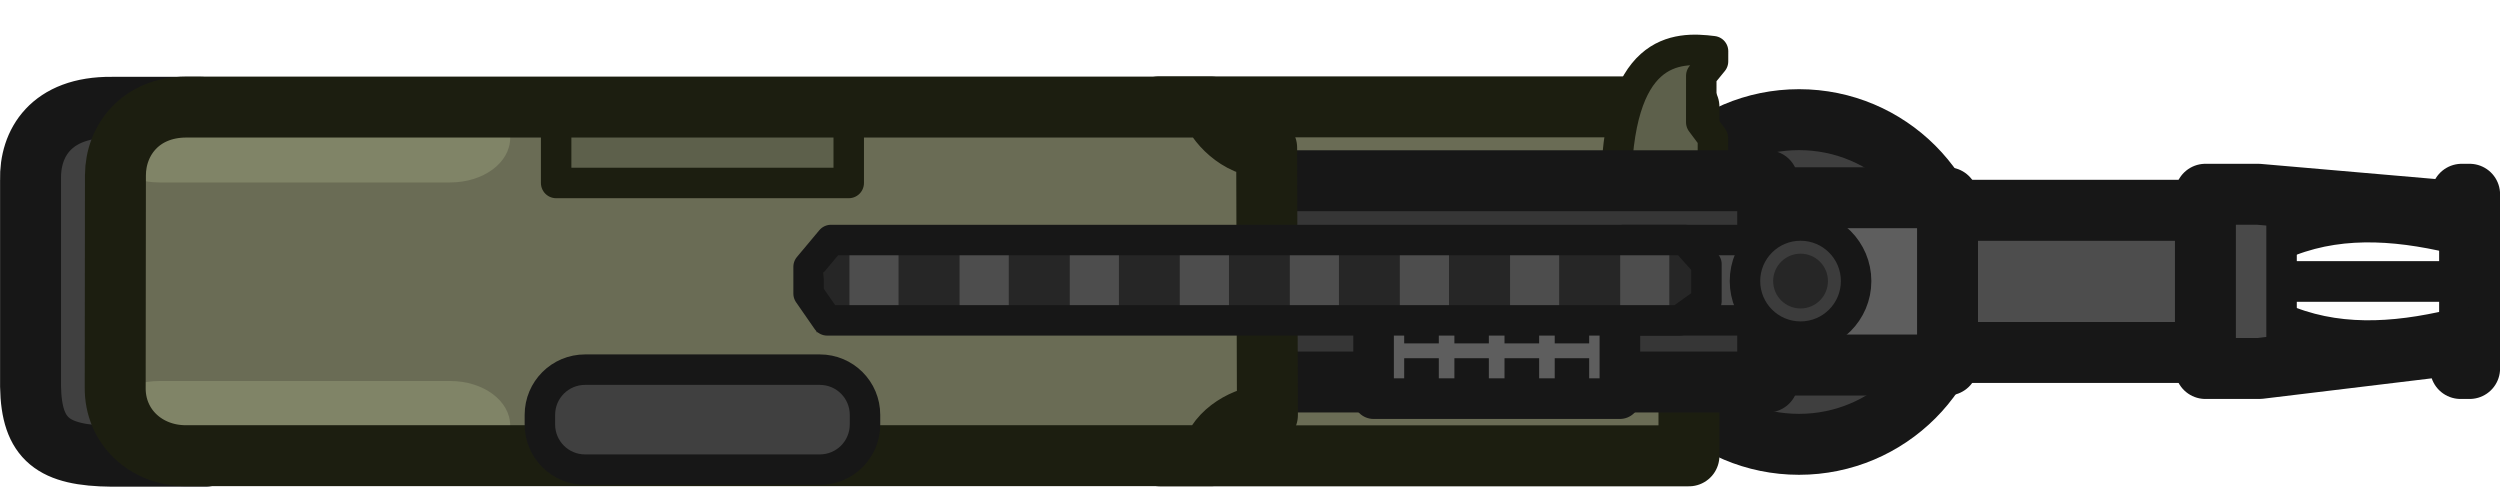 <?xml version="1.0" encoding="UTF-8" standalone="no"?>
<!-- Created with Inkscape (http://www.inkscape.org/) -->

<svg
   width="123.106"
   height="23.966"
   viewBox="0 0 32.572 6.341"
   version="1.1"
   id="svg1"
   xml:space="preserve"
   inkscape:export-filename="aug.svg"
   inkscape:export-xdpi="96"
   inkscape:export-ydpi="96"
   xmlns:inkscape="http://www.inkscape.org/namespaces/inkscape"
   xmlns:sodipodi="http://sodipodi.sourceforge.net/DTD/sodipodi-0.dtd"
   xmlns="http://www.w3.org/2000/svg"
   xmlns:svg="http://www.w3.org/2000/svg"><sodipodi:namedview
     id="namedview1"
     pagecolor="#ffffff"
     bordercolor="#000000"
     borderopacity="0.25"
     inkscape:showpageshadow="2"
     inkscape:pageopacity="0.0"
     inkscape:pagecheckerboard="0"
     inkscape:deskcolor="#d1d1d1"
     inkscape:document-units="px"
     showguides="true" /><defs
     id="defs1" /><g
     inkscape:label="Layer 1"
     inkscape:groupmode="layer"
     id="layer1"
     transform="translate(-93.398,-113.771)"><g
       id="g354"
       transform="translate(106.604,137.577)"><circle
         style="fill:#3f3f3f;fill-opacity:1;stroke:#171717;stroke-width:0.794;stroke-linejoin:round;stroke-dasharray:none;stroke-opacity:1"
         id="path350"
         cx="10.233"
         cy="-20.132"
         r="2.115" /><path
         id="rect15685-8-3-53-9-2-7-8-1-4-7-0-1-8-18-0-9"
         style="fill:#4d4d4d;fill-opacity:1;fill-rule:evenodd;stroke:#171717;stroke-width:0.794px;stroke-linecap:round;stroke-linejoin:round;stroke-miterlimit:5.89;stroke-opacity:1"
         class="cls-3"
         d="m 6.222,-21.066 h 9.331 v 1.852 H 6.222 Z"
         sodipodi:nodetypes="ccccc" /><path
         id="rect15685-8-3-53-9-2-7-8-1-4-7-0-1-8-18-0-9-6"
         style="fill:#5e5e5e;fill-opacity:1;fill-rule:evenodd;stroke:#171717;stroke-width:0.794px;stroke-linecap:round;stroke-linejoin:round;stroke-miterlimit:5.89;stroke-opacity:1"
         class="cls-3"
         d="m 9.256,-21.23 h 2.912 v 2.18 H 9.256 Z"
         sodipodi:nodetypes="ccccc" /><path
         id="rect15685-8-3-53-9-2-7-8-1-4-7-0-1-8-18-0-9-6-4-1"
         style="fill:#494949;fill-opacity:1;fill-rule:evenodd;stroke:none;stroke-width:0.794px;stroke-linecap:round;stroke-linejoin:round;stroke-miterlimit:5.89;stroke-opacity:1"
         class="cls-3"
         d="m 15.587,-21.275 h 0.855 l 0.014,2.27 h -0.869 z"
         sodipodi:nodetypes="ccccc" /><path
         id="rect15685-8-3-53-9-2-7-8-1-4-7-0-1-8-18-0-9-6-4"
         style="fill:none;fill-opacity:1;fill-rule:evenodd;stroke:#171717;stroke-width:0.794px;stroke-linecap:round;stroke-linejoin:round;stroke-miterlimit:5.89;stroke-opacity:1"
         class="cls-3"
         d="m 15.528,-21.275 h 0.688 l 2.574,0.223 0.077,-0.223 h 0.103 v 2.27 H 18.852 l -0.083,-0.307 -2.539,0.307 H 15.528 Z"
         sodipodi:nodetypes="ccccccccccc" /><path
         style="fill:#6a6c55;fill-opacity:1;stroke:#1c1e10;stroke-width:0.794;stroke-linejoin:round;stroke-dasharray:none;stroke-opacity:1"
         d="m 1.907,-17.867 h 6.892 v -4.547 H 1.897 Z"
         id="path281"
         sodipodi:nodetypes="ccccc" /><path
         style="fill:#5d604b;fill-opacity:1;stroke:#1c1e10;stroke-width:0.397;stroke-linejoin:round;stroke-dasharray:none;stroke-opacity:1"
         d="m 7.849,-21.297 h 1.262 l 3.043e-4,-0.712 -0.152,-0.204 3.211e-4,-0.606 0.068,-0.083 0.085,-0.104 3.263e-4,-0.133 c -0.473,-0.06 -1.263,-0.065 -1.263,1.841 z"
         id="path50-8-1-5-2-5"
         sodipodi:nodetypes="cccccccccc" /><path
         id="rect15685-8-3-53-9-2-7-8-1-4-7-0-1-8-18-0-9-2"
         style="fill:#363636;fill-opacity:1;fill-rule:evenodd;stroke:#171717;stroke-width:0.794px;stroke-linecap:round;stroke-linejoin:round;stroke-miterlimit:5.89;stroke-opacity:1"
         class="cls-3"
         d="M 1.093,-21.451 H 9.825 v 2.622 H 1.093 Z"
         sodipodi:nodetypes="ccccc" /><rect
         style="fill:#5e5e5e;fill-opacity:1;fill-rule:evenodd;stroke:#171717;stroke-width:0.529;stroke-linecap:round;stroke-linejoin:round;stroke-dasharray:none;stroke-opacity:1"
         id="rect49"
         width="3.209"
         height="1.245"
         x="4.69"
         y="-19.857"
         rx="0"
         ry="0" /><g
         id="g50"
         transform="translate(0.009,-0.067)"><path
           style="color:#000000;fill:#171717;stroke-miterlimit:100;-inkscape-stroke:none"
           d="m 7.041,-19.072 v 0.355 h 0.449 v -0.355 z"
           id="path9-01-2-3" /><path
           style="color:#000000;fill:#171717;stroke-miterlimit:100;-inkscape-stroke:none"
           d="m 6.387,-19.072 v 0.355 h 0.451 v -0.355 z"
           id="path9-01-4-2-2" /><path
           style="color:#000000;fill:#171717;stroke-miterlimit:100;-inkscape-stroke:none"
           d="m 5.734,-19.072 v 0.355 h 0.449 v -0.355 z"
           id="path9-01-44-6-1" /><path
           style="color:#000000;fill:#171717;stroke-miterlimit:100;-inkscape-stroke:none"
           d="m 5.08,-19.072 v 0.355 H 5.531 v -0.355 z"
           id="path9-01-7-40-4" /></g><g
         id="g50-3"
         transform="translate(0.009,-0.615)"><path
           style="color:#000000;fill:#171717;stroke-miterlimit:100;-inkscape-stroke:none"
           d="m 7.041,-19.072 v 0.355 h 0.449 v -0.355 z"
           id="path9-01-2-3-4" /><path
           style="color:#000000;fill:#171717;stroke-miterlimit:100;-inkscape-stroke:none"
           d="m 6.387,-19.072 v 0.355 h 0.451 v -0.355 z"
           id="path9-01-4-2-2-7" /><path
           style="color:#000000;fill:#171717;stroke-miterlimit:100;-inkscape-stroke:none"
           d="m 5.734,-19.072 v 0.355 h 0.449 v -0.355 z"
           id="path9-01-44-6-1-9" /><path
           style="color:#000000;fill:#171717;stroke-miterlimit:100;-inkscape-stroke:none"
           d="m 5.08,-19.072 v 0.355 H 5.531 v -0.355 z"
           id="path9-01-7-40-4-8" /></g><path
         style="fill:#404040;fill-opacity:1;stroke:#171717;stroke-width:0.794;stroke-linejoin:round;stroke-dasharray:none;stroke-opacity:1"
         d="m -10.582,-22.408 h -1.168 c -0.796,-0.007 -1.07,0.472 -1.058,0.947 v 2.69 c 0.012,0.692 0.294,0.902 1.058,0.909 h 1.224 z"
         id="path353"
         sodipodi:nodetypes="ccccccc" /><path
         style="fill:#6a6c55;fill-opacity:1;stroke:none;stroke-width:0.794;stroke-linejoin:round;stroke-dasharray:none;stroke-opacity:1"
         d="M -10.804,-17.83 H 2.558 c 0.085,-0.322 0.453,-0.516 0.733,-0.529 l -0.01,-3.484 c -0.381,-0.008 -0.671,-0.342 -0.723,-0.529 H -10.797 c -0.591,0.002 -0.92,0.43 -0.921,0.889 l -0.003,2.762 c -0.007,0.518 0.406,0.89 0.916,0.891 z"
         id="path281-5-2"
         sodipodi:nodetypes="ccccccccc" /><rect
         style="fill:#5d604b;fill-opacity:1;fill-rule:evenodd;stroke:#1c1e10;stroke-width:0.397;stroke-linecap:round;stroke-linejoin:round;stroke-dasharray:none;stroke-opacity:1"
         id="rect50"
         width="3.812"
         height="0.979"
         x="-5.96"
         y="-22.401" /><g
         id="g353"
         style="fill:#4c532d;fill-opacity:1"><path
           id="rect352"
           style="fill:#808467;fill-opacity:1;stroke-width:0.397;stroke-linejoin:round"
           d="m -11.129,-18.842 h 3.789 c 0.433,0 0.781,0.259 0.781,0.58 0,0.322 -0.348,0.58 -0.781,0.58 h -3.789 c -0.433,0 -0.781,-0.259 -0.781,-0.58 0,-0.322 0.348,-0.58 0.781,-0.58 z"
           sodipodi:nodetypes="sssssss" /><path
           id="rect352-7"
           style="fill:#808467;fill-opacity:1;stroke-width:0.397;stroke-linejoin:round"
           d="m -11.129,-22.589 h 3.789 c 0.433,0 0.781,0.259 0.781,0.58 0,0.322 -0.348,0.58 -0.781,0.58 h -3.789 c -0.433,0 -0.781,-0.259 -0.781,-0.58 0,-0.322 0.348,-0.58 0.781,-0.58 z"
           sodipodi:nodetypes="sssssss" /></g><path
         style="fill:none;fill-opacity:1;stroke:#1c1e10;stroke-width:0.794;stroke-linejoin:round;stroke-dasharray:none;stroke-opacity:1"
         d="M -10.788,-17.869 H 2.574 c 0.085,-0.322 0.453,-0.516 0.733,-0.529 l -0.01,-3.484 c -0.381,-0.008 -0.671,-0.342 -0.723,-0.529 H -10.781 c -0.591,0.002 -0.92,0.43 -0.921,0.889 l -0.003,2.762 c -0.007,0.518 0.406,0.89 0.916,0.891 z"
         id="path281-5"
         sodipodi:nodetypes="ccccccccc" /><path
         id="rect281"
         style="fill:#404040;fill-opacity:1;stroke:#171717;stroke-width:0.397;stroke-linejoin:round;stroke-opacity:1"
         d="m -5.582,-18.99 h 3.056 c 0.327,0 0.59,0.263 0.59,0.59 v 0.123 c 0,0.327 -0.263,0.59 -0.59,0.59 h -3.056 c -0.327,0 -0.59,-0.263 -0.59,-0.59 v -0.123 c 0,-0.327 0.263,-0.59 0.59,-0.59 z"
         sodipodi:nodetypes="sssssssss" /><path
         style="fill:none;fill-opacity:1;stroke:#171717;stroke-width:0.397;stroke-linejoin:round;stroke-dasharray:none;stroke-opacity:1"
         d="m 16.52,-21.226 v 2.17"
         id="path348"
         sodipodi:nodetypes="cc" /><g
         id="g9"
         transform="translate(-106.555,-137.502)"><g
           id="path9"><path
             style="color:#000000;fill:#404040;fill-rule:evenodd;stroke-linecap:round;stroke-linejoin:round;-inkscape-stroke:none"
             d="m 123.185,117.362 h 2.266"
             id="path48" /><path
             style="color:#000000;fill:#171717;fill-rule:evenodd;stroke-linecap:round;stroke-linejoin:round;-inkscape-stroke:none"
             d="m 123.186,117.098 a 0.265,0.265 0 0 0 -0.266,0.264 0.265,0.265 0 0 0 0.266,0.266 h 2.266 a 0.265,0.265 0 0 0 0.264,-0.266 0.265,0.265 0 0 0 -0.264,-0.264 z"
             id="path49" /></g><path
           style="fill:#404040;fill-opacity:1;fill-rule:evenodd;stroke:#171717;stroke-width:0.397;stroke-linecap:round;stroke-linejoin:round;stroke-dasharray:none;stroke-opacity:1"
           d="m 123.185,116.835 c 0.721,-0.276 1.486,-0.2 2.266,0"
           id="path9-2"
           sodipodi:nodetypes="cc" /><path
           style="fill:#404040;fill-opacity:1;fill-rule:evenodd;stroke:#171717;stroke-width:0.397;stroke-linecap:round;stroke-linejoin:round;stroke-dasharray:none;stroke-opacity:1"
           d="m 123.185,117.888 c 0.721,0.276 1.486,0.2 2.266,0"
           id="path9-2-4"
           sodipodi:nodetypes="cc" /></g><path
         style="fill:#4a4a4a;fill-opacity:1;stroke:#171717;stroke-width:0.397;stroke-linejoin:round;stroke-dasharray:none;stroke-opacity:1"
         d="m 7.941,-19.632 h 2.638 l 0.002,-1.047 H 7.942 Z"
         id="path50-8-1"
         sodipodi:nodetypes="ccccc" /><g
         id="g351"
         transform="translate(-0.097,-11.872)"><path
           style="color:#000000;fill:#4d4d4d;fill-opacity:1;stroke-width:1.176;stroke-linejoin:round;-inkscape-stroke:none"
           d="m -136.467,53.529 v 1.322 h 10.986 l 0.389,-0.384 -0.074,-0.939 z"
           id="path219-0-7-3-77"
           sodipodi:nodetypes="cccccc"
           transform="translate(134.134,-62.462)" /><g
           id="path141-2-7-3-3-7-1-1-2"
           style="fill:#3d3829;fill-opacity:1"
           transform="translate(134.124,-62.469)"><path
             style="color:#000000;fill:#3d3829;fill-opacity:1;stroke-linejoin:round;-inkscape-stroke:none"
             d="m -136.563,53.53 v 1.334"
             id="path232-6-8-3-2" /><path
             style="color:#000000;fill:#262626;fill-opacity:1;stroke-linejoin:round;-inkscape-stroke:none"
             d="m -136.429,53.529 -0.167,1.334 h 0.43 v -1.334 z"
             id="path233-4-8-4-1"
             sodipodi:nodetypes="ccccc" /></g><g
           id="path141-2-6-1-8-75-9-4-6"
           style="fill:#3d3829;fill-opacity:1"
           transform="translate(134.116,-62.469)"><path
             style="color:#000000;fill:#3d3829;fill-opacity:1;stroke-linejoin:round;-inkscape-stroke:none"
             d="m -135.12,53.53 v 1.334"
             id="path230-9-5-3-4" /><path
             style="color:#000000;fill:#262626;fill-opacity:1;stroke-linejoin:round;-inkscape-stroke:none"
             d="m -135.518,53.529 v 1.334 h 0.795 v -1.334 z"
             id="path231-32-7-3-8" /></g><g
           id="path141-2-7-5-8-0-35-4-3-1"
           style="fill:#3d3829;fill-opacity:1"
           transform="translate(134.11,-62.469)"><path
             style="color:#000000;fill:#3d3829;fill-opacity:1;stroke-linejoin:round;-inkscape-stroke:none"
             d="m -133.679,53.53 v 1.334"
             id="path228-0-5-8-4" /><path
             style="color:#000000;fill:#262626;fill-opacity:1;stroke-linejoin:round;-inkscape-stroke:none"
             d="m -134.076,53.529 v 1.334 h 0.795 v -1.334 z"
             id="path229-38-5-3-4" /></g><g
           id="path141-2-7-3-9-1-5-8-4-5"
           style="fill:#3d3829;fill-opacity:1"
           transform="translate(134.1,-62.47)"><path
             style="color:#000000;fill:#3d3829;fill-opacity:1;stroke-linejoin:round;-inkscape-stroke:none"
             d="m -130.801,53.531 v 1.334"
             id="path224-6-4-8-5" /><path
             style="color:#000000;fill:#262626;fill-opacity:1;stroke-linejoin:round;-inkscape-stroke:none"
             d="m -131.197,53.531 v 1.334 h 0.793 V 53.531 Z"
             id="path225-4-4-1-0" /></g><g
           id="path141-2-7-3-9-1-5-2-4-8-7"
           style="fill:#3d3829;fill-opacity:1"
           transform="translate(132.666,-62.47)"><path
             style="color:#000000;fill:#3d3829;fill-opacity:1;stroke-linejoin:round;-inkscape-stroke:none"
             d="m -130.801,53.531 v 1.334"
             id="path224-6-0-0-92-03" /><path
             style="color:#000000;fill:#262626;fill-opacity:1;stroke-linejoin:round;-inkscape-stroke:none"
             d="m -131.197,53.531 v 1.334 h 0.793 V 53.531 Z"
             id="path225-4-9-9-0-6" /></g><g
           id="path141-2-6-1-3-5-21-9-7-1"
           style="fill:#3d3829;fill-opacity:1"
           transform="translate(134.09,-62.47)"><path
             style="color:#000000;fill:#3d3829;fill-opacity:1;stroke-linejoin:round;-inkscape-stroke:none"
             d="m -129.358,53.531 v 1.334"
             id="path222-1-4-7-9" /><path
             style="color:#000000;fill:#262626;fill-opacity:1;stroke-linejoin:round;-inkscape-stroke:none"
             d="m -129.754,53.531 v 1.334 h 0.793 V 53.531 Z"
             id="path223-87-4-24-7" /></g><g
           id="path141-2-7-5-8-4-2-9-1-6-2"
           style="fill:#3d3829;fill-opacity:1"
           transform="translate(134.133,-62.47)"><path
             style="color:#000000;fill:#3d3829;fill-opacity:1;stroke-linejoin:round;-inkscape-stroke:none"
             d="m -127.966,53.531 v 1.334"
             id="path220-84-7-3-5" /><path
             style="color:#000000;fill:#262626;fill-opacity:1;stroke-linejoin:round;-inkscape-stroke:none"
             d="m -128.363,53.531 v 1.334 h 0.795 V 53.531 Z"
             id="path221-0-0-96-6" /></g><g
           id="path141-2-71-1-1-4-0-5-3"
           style="fill:#3d3829;fill-opacity:1"
           transform="translate(145.607,-62.469)"><path
             style="color:#000000;fill:#3d3829;fill-opacity:1;stroke-linejoin:round;-inkscape-stroke:none"
             d="m -138.005,53.53 v 1.334"
             id="path234-4-7-1-5-5" /><path
             style="color:#000000;fill:#262626;fill-opacity:1;stroke-linejoin:round;-inkscape-stroke:none"
             d="m -138.402,53.529 v 1.334 h 0.795 v -1.334 z"
             id="path235-5-0-7-4-0" /></g><g
           id="path141-2-7-3-3-9-06-1-2-7"
           style="fill:#3d3829;fill-opacity:1"
           transform="translate(145.601,-62.469)"><path
             style="color:#000000;fill:#3d3829;fill-opacity:1;stroke-linejoin:round;-inkscape-stroke:none"
             d="m -136.563,53.53 v 1.334"
             id="path232-5-93-0-48-3" /><path
             style="color:#000000;fill:#262626;fill-opacity:1;stroke-linejoin:round;-inkscape-stroke:none"
             d="m -136.961,53.529 v 1.334 l 0.359,-0.275 -0.039,-1.059 z"
             id="path233-5-7-5-43-7"
             sodipodi:nodetypes="ccccc" /></g><path
           style="fill:none;fill-opacity:1;stroke:#171717;stroke-width:0.397;stroke-linejoin:round;stroke-dasharray:none;stroke-opacity:1"
           d="M -2.332,-7.76 H 8.772 l 0.352,-0.252 v -0.481 l -0.281,-0.314 H -2.282 l -0.292,0.349 v 0.349 z"
           id="path50-8"
           sodipodi:nodetypes="ccccccccc" /></g><circle
         style="fill:#3c3c3c;fill-opacity:1;stroke:#171717;stroke-width:0.397;stroke-linejoin:round;stroke-dasharray:none;stroke-opacity:1"
         id="path352"
         cx="10.253"
         cy="-20.144"
         r="0.724" /><circle
         style="fill:#262626;fill-opacity:1;stroke:none;stroke-width:0.397;stroke-linejoin:round;stroke-dasharray:none;stroke-opacity:1"
         id="path352-9"
         cx="10.253"
         cy="-20.144"
         r="0.357" /><g
         id="path141-2-7-3-3-7-1-1-2-9"
         style="fill:#3d3829;fill-opacity:1"
         transform="translate(148.561,-77.335)"><path
           style="color:#000000;fill:#3d3829;fill-opacity:1;stroke-linejoin:round;-inkscape-stroke:none"
           d="m -136.563,53.53 v 1.334"
           id="path232-6-8-3-2-1" /></g></g></g></svg>
